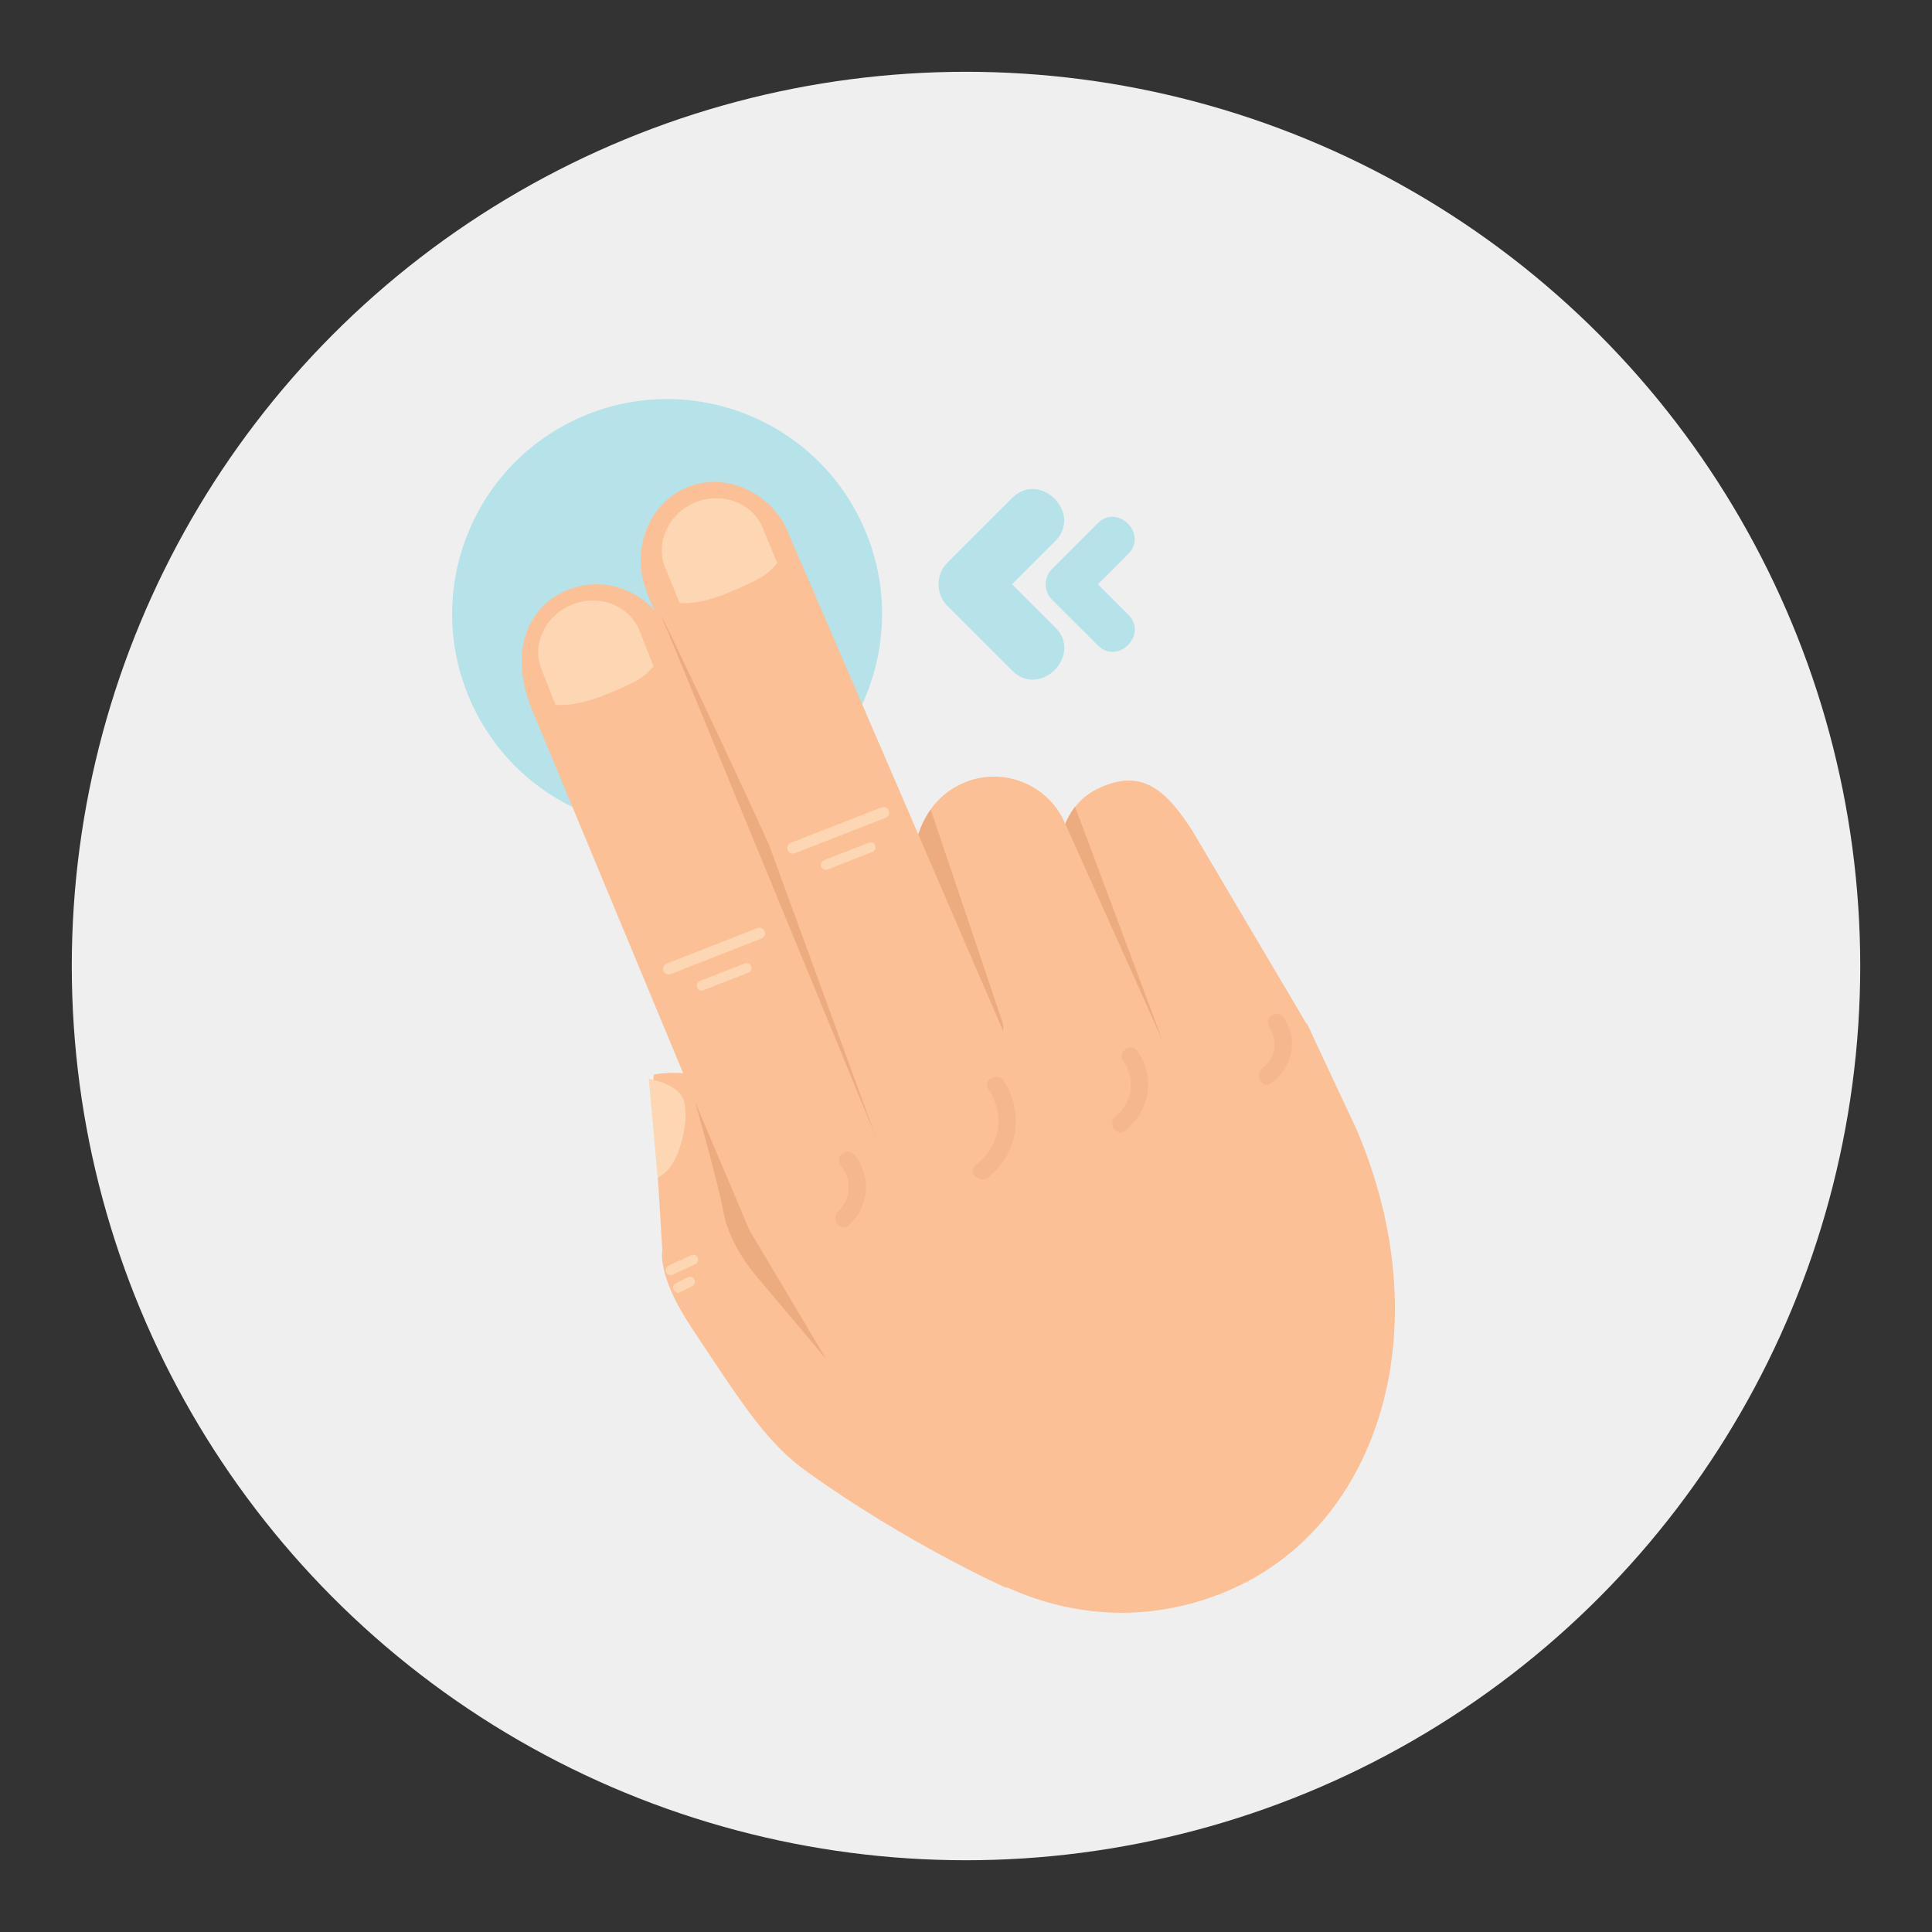 <?xml version="1.0" encoding="utf-8"?>
<!-- Generator: Adobe Illustrator 16.0.0, SVG Export Plug-In . SVG Version: 6.00 Build 0)  -->
<!DOCTYPE svg PUBLIC "-//W3C//DTD SVG 1.1//EN" "http://www.w3.org/Graphics/SVG/1.1/DTD/svg11.dtd">
<svg version="1.1" id="Layer_1" xmlns="http://www.w3.org/2000/svg" xmlns:xlink="http://www.w3.org/1999/xlink" x="0px" y="0px"
	 width="136.833px" height="136.833px" viewBox="0 0 136.833 136.833" style="enable-background:new 0 0 136.833 136.833;"
	 xml:space="preserve">
<rect x="0" y="0" width="136.833" height="136.833" fill="#333333" stroke="none"/>
<style type="text/css">
<![CDATA[
	.st0{fill:#B6E2EA;}
	.st1{fill:#88CED7;}
	.st2{fill:#EDAC80;}
	.st3{fill:#EFEFEF;}
	.st4{fill:#F5B88E;}
	.st5{fill:#FBC096;}
	.st6{fill:#FDD7B3;}
	.st7{fill:none;}
]]>
</style>
<g>
	<g>
		<circle class="st3" cx="68.417" cy="68.418" r="63.333"/>
	</g>
	<g>
		<g>
			<path class="st0" d="M61.244,37.503c3.307,7.729-0.281,16.677-8.01,19.982c-7.73,3.307-16.676-0.281-19.982-8.012
				c-3.306-7.728,0.28-16.675,8.01-19.98C48.991,26.187,57.938,29.773,61.244,37.503z"/>
			<g>
				<path class="st5" d="M46.262,77.855l0.647,10.729c0,0-0.394,1.725,2.034,5.391c3.829,5.777,5.393,8.234,8.232,10.273
					c7.168,5.141,14.148,8.238,14.148,8.238l-10.224-20.08c0,0-6.872-7.563-7.177-10.541c-0.738-7.232-7.633-5.756-7.633-5.756
					L46.262,77.855z"/>
				<path class="st6" d="M46.578,83.41l-0.627-7.002c0,0,1.808,0.285,2.372,1.285C48.944,78.796,48.28,82.66,46.578,83.41z"/>
				<g>
					<g>
						<g>
							<g>
								<path class="st5" d="M92.723,72.83c1.238,2.766,3.07,12.443,0.305,13.684l0,0c-2.764,1.24-6.01,0.004-7.249-2.762
									l-9.701-21.217c-1.24-2.765-0.913-5.521,1.851-6.76l0,0c2.766-1.238,4.488-0.124,6.525,3.073L92.723,72.83z"/>
								<path class="st2" d="M82.344,73.724l-6.207-16.605c-1.491,2.071-0.97,3.363-0.262,4.943l7.313,17.46
									C83.182,78.871,82.598,74.373,82.344,73.724z"/>
							</g>
							<path class="st5" d="M54.079,88.167l4.704,10.996c5.975,12.949,18.105,18.025,28.523,13.354
								c10.42-4.672,14.76-18.523,8.765-32.539l-3.506-7.482L54.079,88.167z"/>
							<g>
								<path class="st5" d="M88.982,88.527c1.24,2.764,0.004,6.008-2.762,7.248l0,0c-2.764,1.242-6.011,0.004-7.248-2.76
									L65.395,62.737c-1.24-2.766-0.004-6.012,2.762-7.251l0,0c2.764-1.241,6.01-0.004,7.248,2.761L88.982,88.527z"/>
								<path class="st2" d="M70.998,72.386l-5.082-15.053c-1.241,1.771-1.365,3.511-0.657,5.089l5.321,12.441
									C70.574,74.207,71.256,73.033,70.998,72.386z"/>
							</g>
							<g>
								<path class="st5" d="M73.539,78.802c1.678,2.912-0.218,7.096-3.023,8.24l0,0c-2.805,1.145-6.08-0.377-7.313-3.404
									L45.855,42.055c-1.238-3.024,0.037-6.404,2.844-7.548l0,0c2.806-1.146,5.827,0.522,6.945,2.813l17.973,41.662"/>
								<path class="st2" d="M61.955,80.324l-7.449-20.387c-0.977-2.281-8.318-17.873-7.611-16.143l17.193,42.752
									C64.088,85.849,62.209,81.027,61.955,80.324z"/>
							</g>
							<path class="st5" d="M63.999,85.292c1.105,2.822,5.556,11.361,2.735,12.467l-3.046,7.654
								c-2.819,1.105-10.794-18.48-11.421-20.064L37.616,50.11c-1.583-4.056-0.193-7.241,2.63-8.346l0,0
								c2.82-1.104,6.002,0.287,7.107,3.107L63.999,85.292z"/>
							<path class="st6" d="M46.287,47.197l-0.99-2.515c-0.701-1.785-2.826-2.625-4.744-1.876c-1.92,0.749-2.906,2.805-2.203,4.589
								l0.988,2.516c0,0,1.221,0.223,3.521-0.7C45.714,48.064,45.693,47.785,46.287,47.197z"/>
							<path class="st6" d="M55.048,39.891l-1.026-2.5c-0.727-1.776-2.862-2.586-4.77-1.811c-1.91,0.778-2.867,2.846-2.139,4.622
								l1.024,2.501c0,0,1.224,0.205,3.511-0.751C54.487,40.766,54.463,40.487,55.048,39.891z"/>
							<g>
								<path class="st6" d="M54.154,65.953c0.08,0.206-0.02,0.433-0.225,0.516l-6.428,2.518c-0.205,0.08-0.435-0.019-0.512-0.226
									l0,0c-0.081-0.203,0.019-0.434,0.223-0.512l6.428-2.518C53.846,65.651,54.075,65.751,54.154,65.953L54.154,65.953z"/>
								<path class="st6" d="M53.201,68.433c0.069,0.18-0.018,0.382-0.198,0.454l-3.179,1.244c-0.18,0.072-0.383-0.02-0.453-0.197
									l0,0c-0.071-0.182,0.021-0.383,0.197-0.455l3.178-1.247C52.928,68.162,53.131,68.251,53.201,68.433L53.201,68.433z"/>
							</g>
							<g>
								<path class="st6" d="M62.949,57.407c0.081,0.205-0.02,0.434-0.225,0.515l-6.431,2.507c-0.206,0.08-0.435-0.019-0.514-0.225
									l0,0c-0.079-0.204,0.021-0.435,0.226-0.513l6.433-2.51C62.643,57.103,62.871,57.203,62.949,57.407L62.949,57.407z"/>
								<path class="st6" d="M61.994,59.883c0.068,0.183-0.018,0.383-0.201,0.454l-3.178,1.241c-0.182,0.07-0.385-0.021-0.455-0.198
									l0,0c-0.07-0.184,0.021-0.382,0.199-0.456l3.179-1.24C61.721,59.613,61.924,59.702,61.994,59.883L61.994,59.883z"/>
							</g>
						</g>
					</g>
				</g>
				<path class="st2" d="M49.223,78.025l3.857,9.104l5.438,9.131l-4.933-5.857c0,0-1.94-2.182-2.36-4.607
					C50.9,83.919,49.223,78.025,49.223,78.025z"/>
				<path class="st6" d="M49.416,89.072c0.08,0.176,0,0.383-0.176,0.461l-1.603,0.752c-0.179,0.08-0.386,0-0.464-0.174l0,0
					c-0.08-0.178,0.001-0.385,0.175-0.465l1.604-0.752C49.13,88.816,49.338,88.894,49.416,89.072L49.416,89.072z"/>
				<path class="st6" d="M49.19,90.632c0.081,0.178,0.001,0.385-0.175,0.465l-0.85,0.426c-0.176,0.08-0.385-0.002-0.463-0.174l0,0
					c-0.08-0.178,0.002-0.385,0.176-0.463l0.848-0.432C48.906,90.378,49.112,90.455,49.19,90.632L49.19,90.632z"/>
				<g>
					<path class="st4" d="M59.549,82.552c0.805,0.992,0.763,2.363-0.188,3.252c-0.575,0.537,0.187,1.506,0.77,0.963
						c1.434-1.34,1.631-3.441,0.381-4.982C60.013,81.167,59.047,81.933,59.549,82.552L59.549,82.552z"/>
				</g>
				<g>
					<path class="st4" d="M70.006,77.148c1.219,1.83,0.838,4.023-0.895,5.365c-0.629,0.484,0.238,1.359,0.86,0.879
						c2.139-1.654,2.601-4.605,1.106-6.85C70.641,75.886,69.563,76.486,70.006,77.148L70.006,77.148z"/>
				</g>
				<g>
					<path class="st4" d="M79.553,75.148c0.881,1.279,0.679,2.934-0.553,3.912c-0.618,0.488,0.073,1.51,0.697,1.014
						c1.752-1.391,2.15-3.768,0.871-5.625C80.118,73.796,79.102,74.494,79.553,75.148L79.553,75.148z"/>
				</g>
				<g>
					<path class="st4" d="M89.885,72.708c0.619,0.963,0.508,2.219-0.449,2.932c-0.627,0.469-0.029,1.549,0.606,1.072
						c1.47-1.1,1.935-3.027,0.915-4.611C90.53,71.437,89.453,72.039,89.885,72.708L89.885,72.708z"/>
				</g>
			</g>
		</g>
		<g>
			<path class="st0" d="M71.69,47.501c-1.53-1.531-3.062-3.063-4.593-4.593c-0.832-0.831-0.832-2.223,0-3.055
				c1.528-1.528,3.057-3.056,4.584-4.582c1.971-1.973,5.025,1.081,3.055,3.054c-1.528,1.528-3.057,3.055-4.583,4.583
				c0-1.019,0-2.037,0-3.055c1.53,1.532,3.062,3.063,4.593,4.593C76.717,46.418,73.664,49.473,71.69,47.501L71.69,47.501z"/>
		</g>
		<g>
			<path class="st0" d="M77.76,45.72c-1.085-1.086-2.17-2.169-3.255-3.254c-0.591-0.592-0.591-1.577,0-2.167
				c1.083-1.082,2.165-2.166,3.248-3.248c1.397-1.396,3.563,0.769,2.165,2.166c-1.083,1.082-2.166,2.166-3.248,3.249
				c0-0.724,0-1.445,0-2.167c1.084,1.087,2.17,2.171,3.256,3.256C81.322,44.951,79.158,47.117,77.76,45.72L77.76,45.72z"/>
		</g>
	</g>
</g>
</svg>
